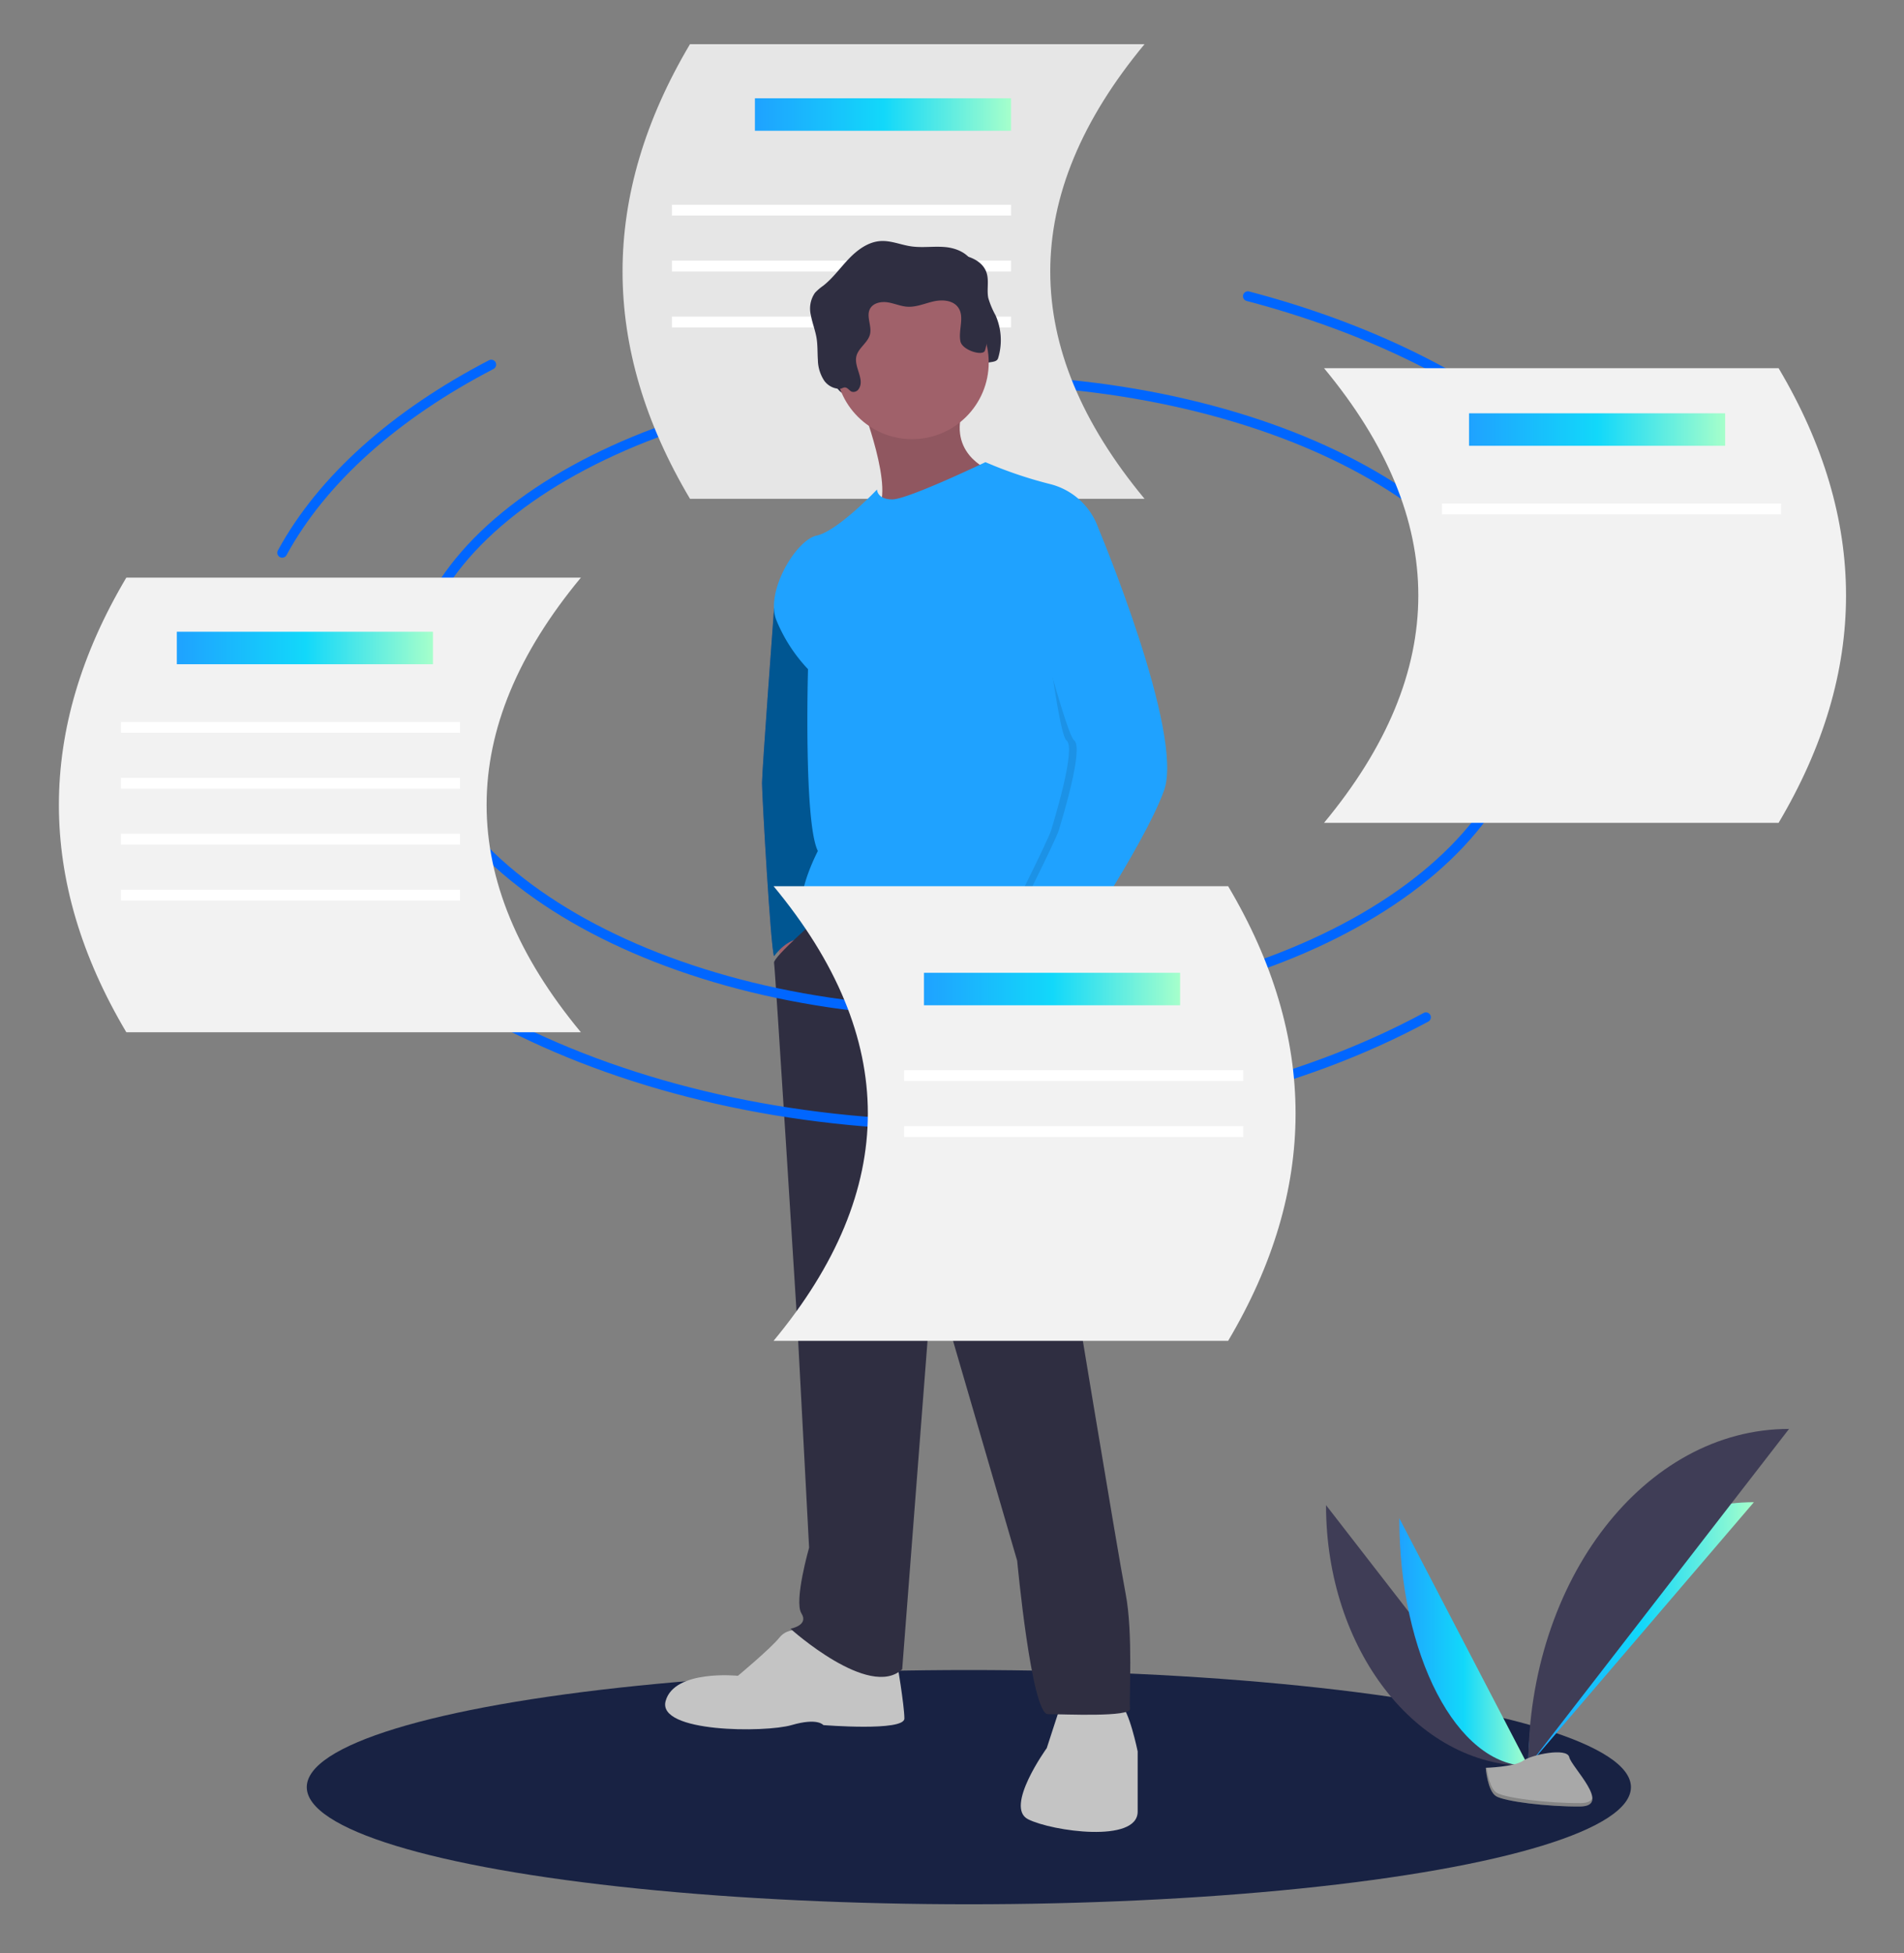 <svg xmlns="http://www.w3.org/2000/svg" xmlns:xlink="http://www.w3.org/1999/xlink" width="388" height="398" viewBox="0 0 388 398">
  <rect x="0" y="0" width="388" height="398" fill="#808080" stroke="none"/>
  <defs>
    <linearGradient id="linear-gradient" y1="0.5" x2="1" y2="0.5" gradientUnits="objectBoundingBox">
      <stop offset="0" stop-color="#1fa2ff"/>
      <stop offset="0.502" stop-color="#12d8fa"/>
      <stop offset="1" stop-color="#a6ffcb"/>
    </linearGradient>
    <clipPath id="clip-img-home">
      <rect width="388" height="398"/>
    </clipPath>
  </defs>
  <g id="img-home" clip-path="url(#clip-img-home)">
    <g id="undraw_Memory_storage_reh0" transform="translate(12.001 9)">
      <ellipse id="Ellipse_2" data-name="Ellipse 2" cx="134.92" cy="23.863" rx="134.92" ry="23.863" transform="translate(50.514 331.277)" fill="#182243"/>
      <path id="Path_13" data-name="Path 13" d="M359.174,247.985c0-34.765,50.977-62.949,113.861-62.949S586.9,213.219,586.9,247.985" transform="translate(-287.6 -116.641)" fill="none" stroke="#06f" stroke-linecap="round" stroke-miterlimit="10" stroke-width="2"/>
      <path id="Path_14" data-name="Path 14" d="M559.877,128.632H467.246q-27.482-46.316,0-92.632h92.632Q521.451,82.316,559.877,128.632Z" transform="translate(-338.642 -36)" fill="#e6e6e6"/>
      <rect id="Rectangle_2405" data-name="Rectangle 2405" width="52.197" height="6.617" transform="translate(141.837 11.028)" fill="url(#linear-gradient)"/>
      <rect id="Rectangle_2406" data-name="Rectangle 2406" width="69.106" height="2.206" transform="translate(124.928 32.715)" fill="#fff"/>
      <rect id="Rectangle_2407" data-name="Rectangle 2407" width="69.106" height="2.206" transform="translate(124.928 44.11)" fill="#fff"/>
      <rect id="Rectangle_2408" data-name="Rectangle 2408" width="69.106" height="2.206" transform="translate(124.928 55.505)" fill="#fff"/>
      <path id="Path_15" data-name="Path 15" d="M765.887,684.659c0,29.378,18.43,53.15,41.206,53.15" transform="translate(-507.668 -386.981)" fill="#3f3d56"/>
      <path id="Path_16" data-name="Path 16" d="M855.678,737.106c0-29.708,20.567-53.747,45.984-53.747" transform="translate(-556.253 -386.278)" fill="url(#linear-gradient)"/>
      <path id="Path_17" data-name="Path 17" d="M798.42,690.463c0,27.906,11.753,50.487,26.276,50.487" transform="translate(-525.271 -390.122)" fill="url(#linear-gradient)"/>
      <path id="Path_18" data-name="Path 18" d="M855.678,719.5c0-37.96,23.772-68.677,53.15-68.677" transform="translate(-556.253 -368.674)" fill="#3f3d56"/>
      <path id="Path_19" data-name="Path 19" d="M836.788,797.57s5.844-.18,7.6-1.434,8.989-2.752,9.426-.74,8.782,10,2.185,10.056-15.33-1.028-17.088-2.1S836.788,797.57,836.788,797.57Z" transform="translate(-546.031 -446.367)" fill="#a8a8a8"/>
      <path id="Path_20" data-name="Path 20" d="M856.121,808.466c-6.6.053-15.33-1.028-17.088-2.1-1.339-.815-1.872-3.741-2.051-5.091l-.2.008s.37,4.713,2.128,5.784,10.49,2.152,17.088,2.1c1.9-.015,2.562-.693,2.526-1.7C858.265,808.076,857.539,808.455,856.121,808.466Z" transform="translate(-546.031 -450.081)" opacity="0.2"/>
      <path id="Path_21" data-name="Path 21" d="M551.1,157.484a1.278,1.278,0,0,0,1.5-.619c1.2-1.9-1.013-4.344-.533-6.539.385-1.759,2.383-2.8,2.792-4.556.4-1.7-.826-3.624,0-5.166.648-1.208,2.266-1.526,3.62-1.314s2.639.807,4.007.89c1.823.111,3.561-.691,5.343-1.089s3.957-.242,5.005,1.253c1.346,1.92-.019,4.593.449,6.891.372,1.824,1.9,3.335,1.932,5.2.012.662-1.728.129-1.635.784s-.73.078-.073,0a1.3,1.3,0,0,0,.989-1.176c.078-.546,1.1-.728,1.092-1.279-.028-1.292,2.308-.421,2.693-1.655a12.51,12.51,0,0,0-.511-8.727,17.479,17.479,0,0,1-1.49-3.549c-.343-1.713.2-3.552-.369-5.2-.763-2.227-3.286-3.363-5.63-3.594s-4.724.182-7.054-.158c-2.087-.3-4.107-1.209-6.213-1.078-2.526.157-4.724,1.785-6.475,3.612s-3.236,3.929-5.225,5.494a10.245,10.245,0,0,0-1.675,1.442,5.627,5.627,0,0,0-.834,4.564c.282,1.572.895,3.071,1.154,4.646.243,1.481.168,2.993.273,4.49a7.891,7.891,0,0,0,1.317,4.238,4,4,0,0,0,3.113,1.626c.421.01.777-.369,1.2-.27C550.4,156.762,550.629,157.267,551.1,157.484Z" transform="translate(-386.889 -85.122)" fill="#2f2e41"/>
      <path id="Path_22" data-name="Path 22" d="M318.546,393.391l1.562,9.6,3.125-4.241-1.786-6.472Z" transform="translate(-172.361 -212.255)" fill="#a0616a"/>
      <path id="Path_23" data-name="Path 23" d="M520.344,272.651l-2.46,6.483s-2.45,33.02-2.45,35.475,1.785,33.924,2.455,35.263c0,0,2.9-4.24,6.7-3.571s2.232-11.159,2.232-11.159l3.571-29.237-.67-14.73Z" transform="translate(-372.151 -164.049)" fill="#575a89"/>
      <path id="Path_24" data-name="Path 24" d="M520.344,272.651l-2.46,6.483s-2.45,33.02-2.45,35.475,1.785,33.924,2.455,35.263c0,0,2.9-4.24,6.7-3.571s2.232-11.159,2.232-11.159l3.571-29.237-.67-14.73Z" transform="translate(-372.151 -164.049)" fill="#005692"/>
      <path id="Path_25" data-name="Path 25" d="M559.2,189.458s7.365,18.747,3.125,22.318,23.657-6.026,23.657-6.026l-.669-2.455s-9.151-3.571-4.687-13.837S559.2,189.458,559.2,189.458Z" transform="translate(-395.834 -116.565)" fill="#a0616a"/>
      <path id="Path_26" data-name="Path 26" d="M559.2,189.458s7.365,18.747,3.125,22.318,23.657-6.026,23.657-6.026l-.669-2.455s-9.151-3.571-4.687-13.837S559.2,189.458,559.2,189.458Z" transform="translate(-395.834 -116.565)" opacity="0.1"/>
      <path id="Path_27" data-name="Path 27" d="M500.637,740.288s-3.125-.893-4.91,1.339-8.481,7.811-8.481,7.811-12.944-1.339-14.73,5.133,20.309,6.472,25.666,4.91,6.472,0,6.472,0,16.515,1.339,16.515-1.339-1.562-11.829-1.562-11.829Z" transform="translate(-348.873 -416.986)" fill="#c4c4c4"/>
      <path id="Path_28" data-name="Path 28" d="M638.536,772.612l-2.9,8.927s-8.7,12.052-3.794,14.507,22.318,4.91,22.318-1.562V782.209s-1.785-8.7-3.571-9.6S638.536,772.612,638.536,772.612Z" transform="translate(-434.325 -434.357)" fill="#c4c4c4"/>
      <path id="Path_29" data-name="Path 29" d="M529.966,411.916s-9.41,8.176-9.187,9.292,4.686,72.757,4.686,72.757l2.455,46.422s-3.125,10.936-1.562,13.391-2.232,3.125-2.232,3.125,16.069,14.507,22.765,8.258l6.249-81.015,17.185,58.92s2.9,31.245,6.249,31.245,16.962.67,16.739-1.116.67-15.4-.893-23.434-12.052-71.641-12.052-71.641-.9-54.529,1.446-59.626-1.223-10.453-1.223-10.453l-15.623-6.026-18.747,2.232Z" transform="translate(-375.041 -234.045)" fill="#2f2e41"/>
      <circle id="Ellipse_3" data-name="Ellipse 3" cx="15.623" cy="15.623" r="15.623" transform="translate(158.236 49.236)" fill="#a0616a"/>
      <path id="Path_30" data-name="Path 30" d="M586.82,234.977A14.014,14.014,0,0,0,577,226.05a86.56,86.56,0,0,1-13.168-4.464s-15.846,7.588-18.97,7.588-3.125-2.009-3.125-2.009-8.035,8.481-12.275,9.374-10.49,11.382-8.258,17.185a32.385,32.385,0,0,0,6.472,10.043s-.893,31.245,2.009,37.048c0,0-7.142,13.614-.446,14.507s32.361-2.232,36.825.893,12.721-.67,13.837,3.571,3.571,5.133,3.571,5.133,3.794-6.026,1.562-9.6S586.82,234.977,586.82,234.977Z" transform="translate(-375.02 -136.419)" fill="#1fa2ff"/>
      <path id="Path_31" data-name="Path 31" d="M624.538,433.625l-3.571,2.232s3.794,13.168,5.356,13.614,5.24-11.259,5.24-11.259Z" transform="translate(-429.253 -251.15)" fill="#a0616a"/>
      <path id="Path_32" data-name="Path 32" d="M545.265,154.079a1.278,1.278,0,0,0,1.5-.619c1.2-1.9-1.013-4.344-.533-6.539.385-1.759,2.383-2.8,2.792-4.556.4-1.7-.826-3.624,0-5.166.648-1.208,2.266-1.526,3.62-1.314s2.639.807,4.007.89c1.823.111,3.56-.691,5.343-1.089s3.957-.242,5.005,1.253c1.346,1.92-.019,4.593.449,6.891.372,1.824,4.614,3.1,5,1.871a12.51,12.51,0,0,0-.511-8.727,17.482,17.482,0,0,1-1.49-3.549c-.343-1.713.2-3.552-.369-5.2-.763-2.227-3.286-3.363-5.63-3.594s-4.724.182-7.054-.158c-2.087-.3-4.107-1.209-6.212-1.078-2.526.157-4.724,1.785-6.475,3.612s-3.236,3.929-5.225,5.494a10.246,10.246,0,0,0-1.675,1.442,5.628,5.628,0,0,0-.834,4.564c.282,1.572.895,3.071,1.154,4.646.243,1.481.168,2.993.273,4.49a7.892,7.892,0,0,0,1.317,4.238,4,4,0,0,0,3.113,1.626c.422.01.777-.369,1.2-.27C544.562,153.358,544.793,153.863,545.265,154.079Z" transform="translate(-383.731 -83.279)" fill="#2f2e41"/>
      <path id="Path_33" data-name="Path 33" d="M631.859,254.672l7.253-3.906s17.631,41.958,13.391,53.563-20.533,35.486-20.533,35.486-12.945-2.678-11.605-5.356,10.043-19.863,10.713-22.095,5.133-16.739,3.125-18.3-5.914-37.829-5.914-37.829Z" transform="translate(-428.875 -152.207)" opacity="0.1"/>
      <path id="Path_34" data-name="Path 34" d="M633.59,245.416l8.927,2.455s17.631,41.958,13.391,53.563-20.533,35.486-20.533,35.486-12.944-2.678-11.605-5.356,10.043-19.863,10.713-22.095,5.133-16.739,3.125-18.3S626,251,626,251Z" transform="translate(-430.717 -149.312)" fill="#1fa2ff"/>
      <path id="Path_35" data-name="Path 35" d="M586.9,322.2c0,36.449-50.977,66-113.861,66s-113.861-29.548-113.861-66" transform="translate(-287.6 -190.862)" fill="none" stroke="#06f" stroke-linecap="round" stroke-miterlimit="10" stroke-width="2"/>
      <path id="Path_36" data-name="Path 36" d="M590.03,468.058c-25.451,13.726-58.66,22.033-94.986,22.033-34.83,0-66.793-7.636-91.8-20.364" transform="translate(-311.446 -269.781)" fill="none" stroke="#06f" stroke-linecap="round" stroke-miterlimit="10" stroke-width="2"/>
      <path id="Path_37" data-name="Path 37" d="M731.188,147.906c48.435,12.731,82.931,40.734,86.139,73.715" transform="translate(-488.893 -96.551)" fill="none" stroke="#06f" stroke-linecap="round" stroke-miterlimit="10" stroke-width="2"/>
      <path id="Path_38" data-name="Path 38" d="M302.373,216.616c8.161-15,23.07-28.2,42.6-38.342" transform="translate(-256.866 -112.983)" fill="none" stroke="#06f" stroke-linecap="round" stroke-miterlimit="10" stroke-width="2"/>
      <path id="Path_39" data-name="Path 39" d="M520.568,502.488H613.2q27.482-46.316,0-92.632H520.568Q558.994,456.172,520.568,502.488Z" transform="translate(-374.929 -238.289)" fill="#f2f2f2"/>
      <rect id="Rectangle_2409" data-name="Rectangle 2409" width="52.197" height="6.617" transform="translate(176.289 189.212)" fill="url(#linear-gradient)"/>
      <rect id="Rectangle_2410" data-name="Rectangle 2410" width="69.106" height="2.206" transform="translate(172.246 209.061)" fill="#fff"/>
      <rect id="Rectangle_2411" data-name="Rectangle 2411" width="69.106" height="2.206" transform="translate(172.246 220.456)" fill="#fff"/>
      <path id="Path_40" data-name="Path 40" d="M309.583,365.481H216.951q-27.482-46.316,0-92.632h92.632Q271.156,319.165,309.583,365.481Z" transform="translate(-203.21 -164.156)" fill="#f2f2f2"/>
      <rect id="Rectangle_2412" data-name="Rectangle 2412" width="52.197" height="6.617" transform="translate(24.033 119.721)" fill="url(#linear-gradient)"/>
      <rect id="Rectangle_2413" data-name="Rectangle 2413" width="69.106" height="2.206" transform="translate(12.638 138.1)" fill="#fff"/>
      <rect id="Rectangle_2414" data-name="Rectangle 2414" width="69.106" height="2.206" transform="translate(12.638 149.495)" fill="#fff"/>
      <rect id="Rectangle_2415" data-name="Rectangle 2415" width="69.106" height="2.206" transform="translate(12.638 160.89)" fill="#fff"/>
      <rect id="Rectangle_2416" data-name="Rectangle 2416" width="69.106" height="2.206" transform="translate(12.638 172.285)" fill="#fff"/>
      <path id="Path_41" data-name="Path 41" d="M765,272.5h92.632q27.482-46.316,0-92.632H765Q803.423,226.185,765,272.5Z" transform="translate(-507.186 -113.846)" fill="#f2f2f2"/>
      <rect id="Rectangle_2417" data-name="Rectangle 2417" width="52.197" height="6.617" transform="translate(287.358 75.213)" fill="url(#linear-gradient)"/>
      <rect id="Rectangle_2418" data-name="Rectangle 2418" width="69.106" height="2.206" transform="translate(281.844 93.592)" fill="#fff"/>
    </g>
  </g>
</svg>
